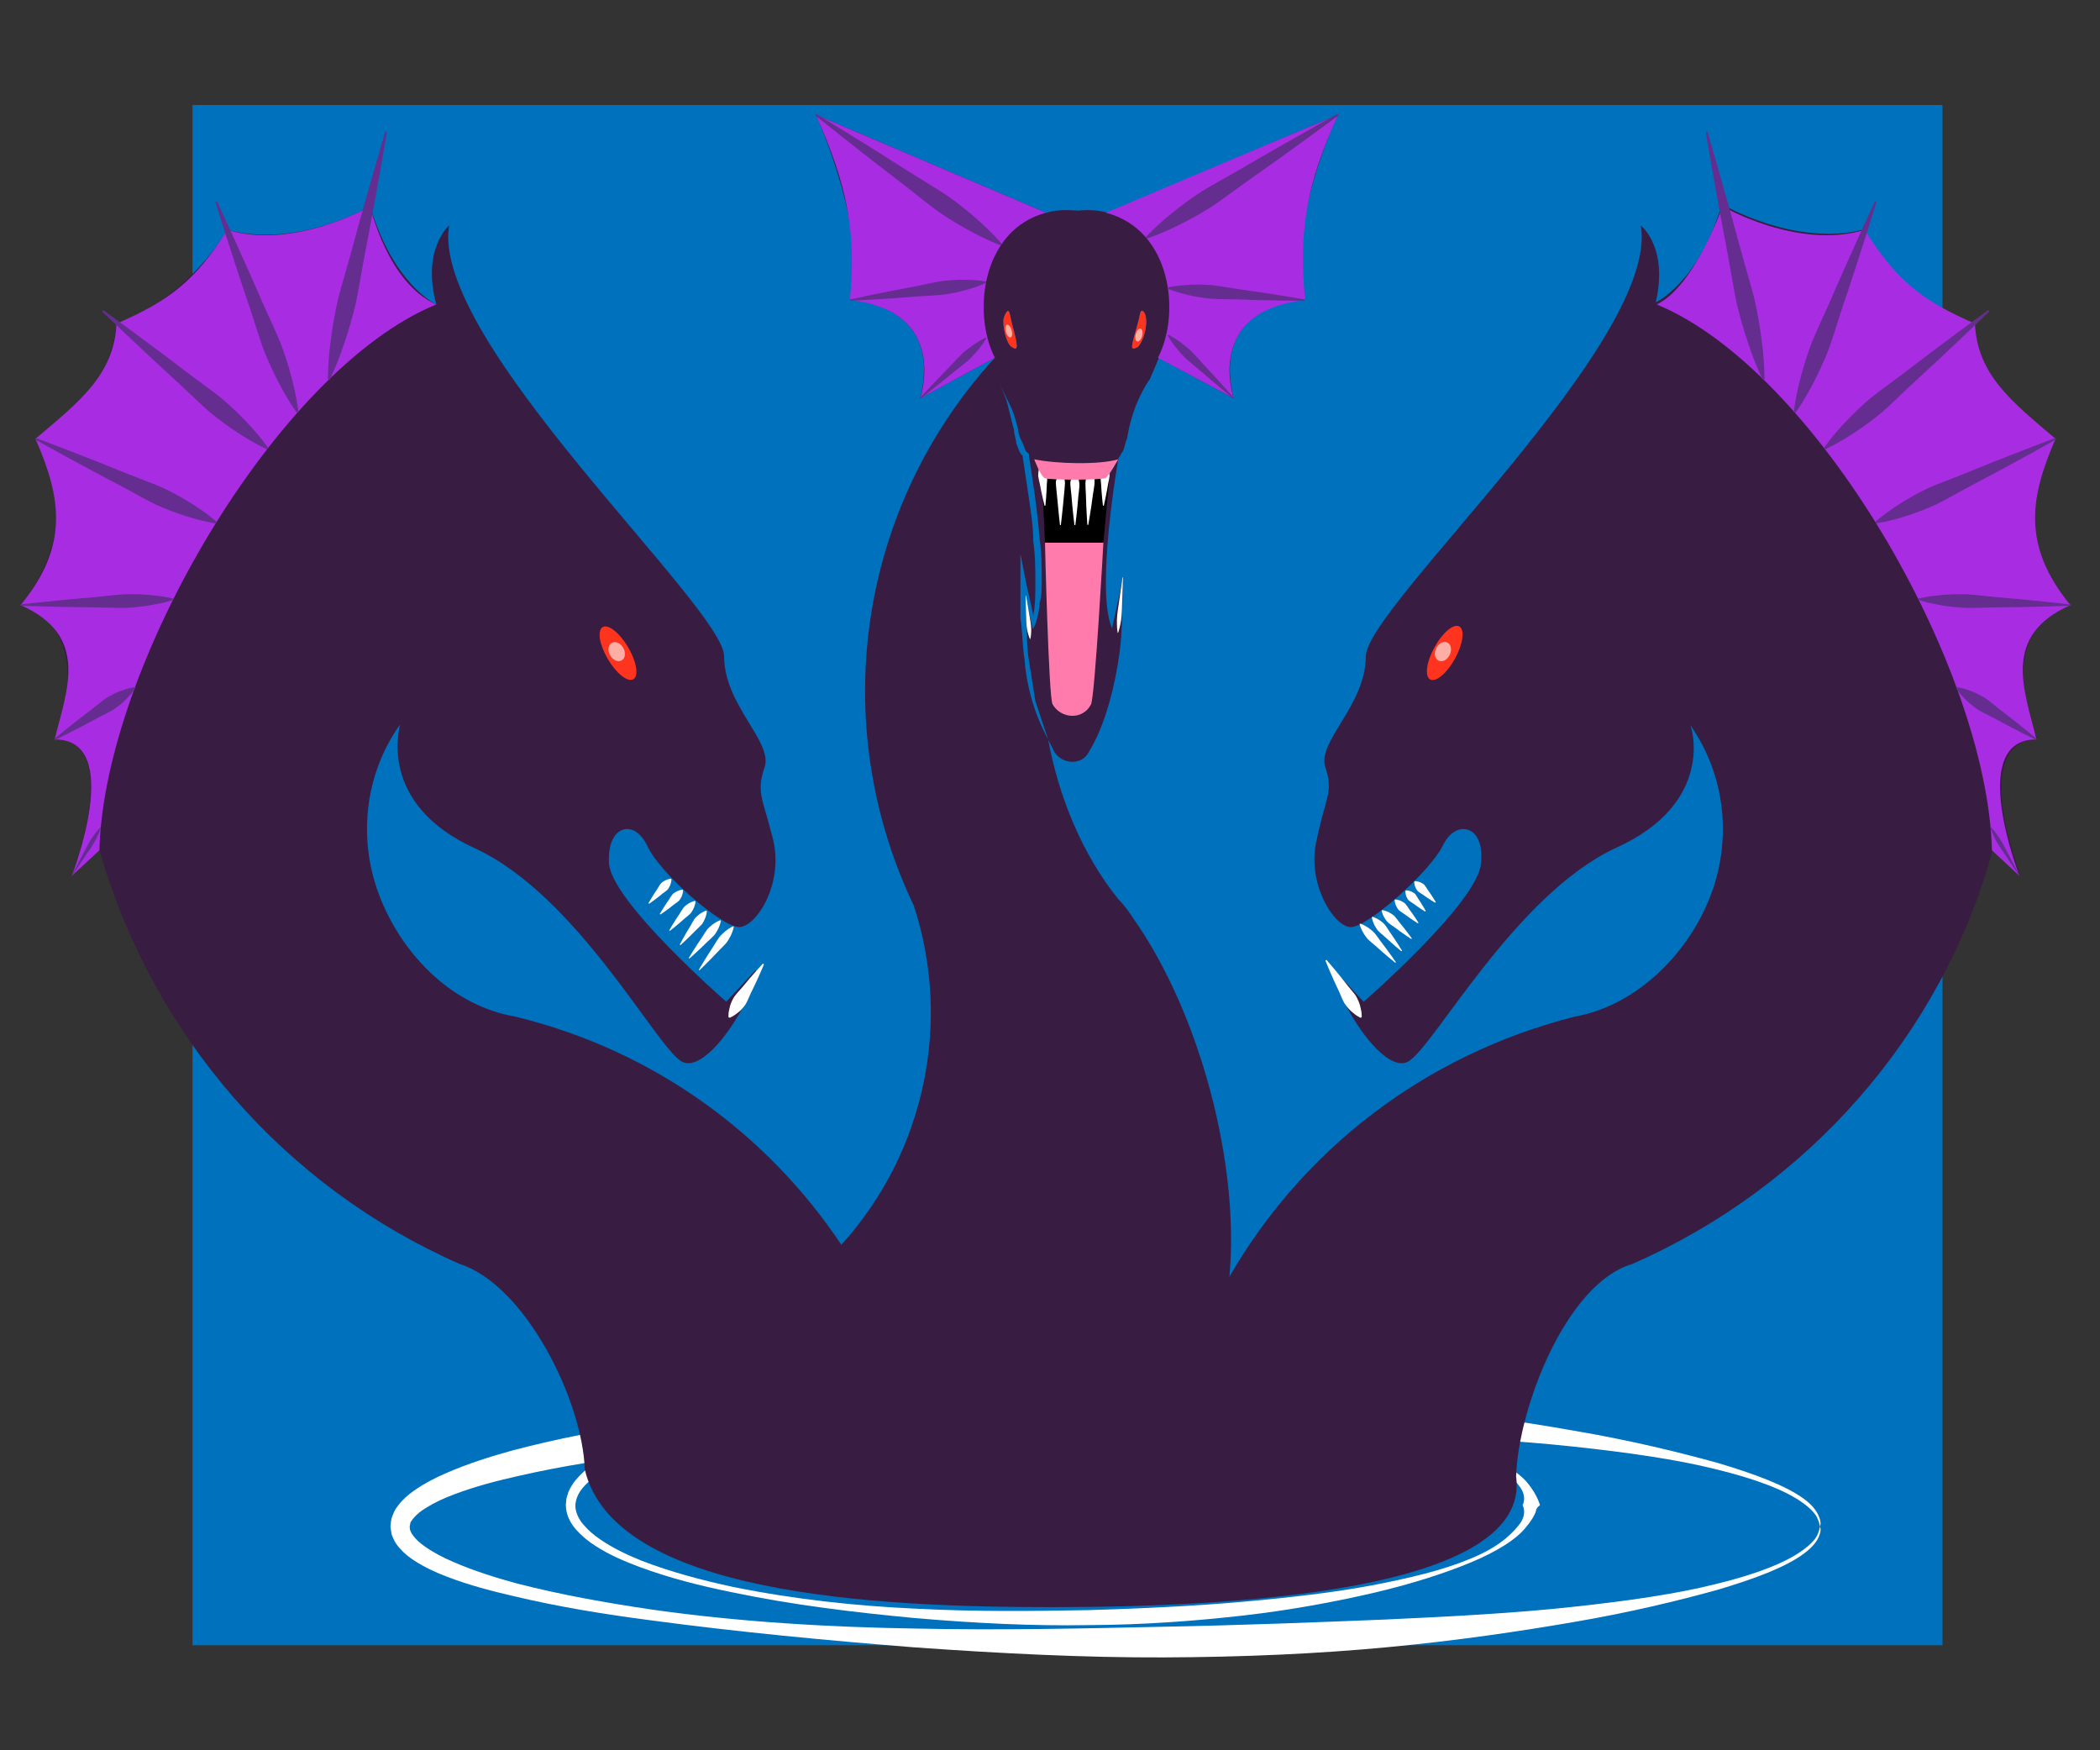 <?xml version="1.0" encoding="utf-8"?>
<!-- Generator: Adobe Illustrator 16.0.3, SVG Export Plug-In . SVG Version: 6.00 Build 0)  -->
<!DOCTYPE svg PUBLIC "-//W3C//DTD SVG 1.1//EN" "http://www.w3.org/Graphics/SVG/1.1/DTD/svg11.dtd">
<svg version="1.1" xmlns="http://www.w3.org/2000/svg" xmlns:xlink="http://www.w3.org/1999/xlink" x="0px" y="0px" width="120px"
	 height="100px" viewBox="0 0 120 100" enable-background="new 0 0 120 100" xml:space="preserve">
<rect x="0" y="0" width="120" height="100" fill="#333333" stroke="none"/>
<g id="elf" display="none">
	<g display="inline">
		<path fill="#F4DAB8" d="M37.688,45.89c-0.9-2.357-3.758-5.831-3.809-5.106c-1.047-0.791-2.33-1.581-3.611-2.372
			c-3.964-2.504-5.363-2.899-11.309-6.325c-4.428-2.504-6.527-3.822-9.208-5.667c-3.964-3.03-6.877-6.061-8.743-8.169
			c2.68,5.928,5.596,10.145,7.927,13.044c5.945,7.378,8.161,6.061,15.153,14.493c4.429,5.272,7.107,8.171,11.653,10.937
			C35.835,56.762,39.246,49.978,37.688,45.89z"/>
		<path fill="#F4DAB8" d="M109.648,27.58c-2.564,1.976-4.777,3.165-9.208,5.669c-5.945,3.427-7.345,3.829-11.308,6.333
			c-1.281,0.79-2.564,1.596-3.612,2.387c0-0.181-1.408,17.269-1.168,16.18c0.233-0.134,0.467-0.267,0.585-0.397
			c4.546-2.768,5.71-5.666,10.141-10.938c7.11-8.432,9.21-7.114,15.153-14.493c2.448-3.031,5.362-7.246,7.927-13.043
			C116.41,21.516,113.612,24.549,109.648,27.58z"/>
		<path fill="#E9AD8D" d="M36,51.142c0-0.394-0.865-0.921-1.333-1.316c-0.7-0.529-1.25-1.187-1.949-1.713
			c-1.282-1.055-2.548-2.241-3.831-3.427c-2.563-2.24-5.119-4.611-7.918-6.72c-2.682-2.109-5.59-3.954-8.271-6.062
			c-2.683-2.109-5.244-4.48-7.692-6.984c2.331,2.636,4.78,5.008,7.461,7.248c2.682,2.24,5.479,4.216,8.162,6.457
			c2.68,2.107,5.129,4.611,7.691,6.984c1.283,1.185,2.448,2.504,3.731,3.688c0.698,0.66,1.159,1.188,1.741,1.846
			C34.376,51.801,36,52.987,36,53.646v-0.397c0-0.262,0-0.659,0-0.92C36,51.933,36,51.537,36,51.142z"/>
		<path fill="#E9AD8D" d="M108.966,29.462c-2.797,2.108-5.595,4.084-8.394,6.194c-2.681,2.108-5.361,4.348-7.925,6.72
			c-1.283,1.186-2.683,2.371-3.963,3.426l-1.983,1.713c-0.468,0.396-0.932,0.923-1.398,1.318c-0.117,0.395-0.117,0.789-0.117,1.186
			c-0.116,0.263-0.116,0.526-0.116,0.79l-0.116,0.527c0.583-0.658,1.865-1.976,2.448-2.503l1.98-1.714
			c1.282-1.186,2.564-2.503,3.848-3.689c2.448-2.371,5.013-4.744,7.693-6.985c2.681-2.24,5.478-4.216,8.161-6.456
			c1.28-1.186,2.563-2.371,3.846-3.558c1.282-1.186,2.564-2.502,3.729-3.952c-1.164,1.317-2.446,2.503-3.729,3.689
			C111.646,27.354,110.364,28.409,108.966,29.462z"/>
	</g>
	<g display="inline">
		<g>
			<path fill="#FFFA97" d="M49.481,53.087l2.099,0.134C50.881,53.087,50.182,52.956,49.481,53.087z"/>
			<path d="M49.428,53.092l0.057-0.055c0.187-0.179,0.367-0.252,0.546-0.303c0.178-0.045,0.355-0.064,0.526,0.003
				c0.171,0.071,0.336,0.242,0.509,0.288c0.172,0.05,0.351,0.001,0.531-0.075l-0.068,0.537c-0.189,0.063-0.373,0.108-0.546,0.104
				c-0.171,0.019-0.336,0.026-0.497-0.004c-0.154-0.03-0.307-0.07-0.469-0.159c-0.156-0.057-0.324-0.148-0.526-0.292L49.428,53.092z
				 M49.472,53.038c0.148-0.179,0.332-0.307,0.526-0.398c0.19-0.074,0.389-0.102,0.588-0.116c0.38,0.05,0.737,0.165,1.044,0.431
				l2.043,1.764l-2.111-1.227c-0.169-0.099-0.34-0.169-0.518-0.142c-0.177,0.022-0.362,0.171-0.541,0.221
				c-0.179,0.045-0.352,0.003-0.523-0.063c-0.171-0.074-0.34-0.169-0.503-0.37l-0.043-0.054L49.472,53.038z"/>
		</g>
		<g>
			<path fill="#FFFA97" d="M86.202,41.372c0-0.923-0.119-1.834-0.119-1.834s-0.115-1.558-0.464-3.007
				c-0.816-4.348-2.565-8.256-4.897-11.683c-2.099-3.03-4.546-4.903-7.46-6.749c-3.497-2.372-7.578-3.1-11.772-3.1
				c-0.351,0-0.816,0-1.168,0c-0.348,0-0.814,0-1.164,0c-6.295,0-12.239,2.441-16.669,7.316c-1.982,2.24-3.73,4.292-5.013,7.19
				c-0.466,1.055-2.648,8.458-2.915,11.988c-0.266,3.531,0.934,16.272,1.166,16.403c1.283,4.744,3.497,9.586,7.461,13.801
				c1.398,1.452,3.381,3.146,5.945,4.729l2.127,1.57l0.67,0.393l1.981,0.921l-1.399-1.847c-0.932-1.053-1.748-2.241-2.446-3.559
				c-3.497-6.456-2.565-13.571-1.632-17.393c0.116,0,0.116,0.131,0.232,0.131l0.815-3.558c0.7-1.844,1.399-3.161,1.981-3.82
				c0.584-0.79,1.283-1.319,1.283-1.319c1.398-1.316,2.68-1.976,3.846-2.502c0.232-0.133,0.467-0.265,0.584-0.265
				c1.166-0.657,2.447-1.712,5.012-3.689c2.914-2.371,4.431-4.216,5.479-5.401s1.283-1.582,1.98-1.582
				c3.031,0,6.528,8.433,7.693,15.943c0.467,4.35,0.467,8.696-0.35,13.046c-0.011,0.025,0,0.001,0,0.001s-0.273,3.345-0.467,4.216
				c-0.193,0.87-2.331,6.981-3.496,9.354c4.313-2.898,6.064-4.141,8.043-8.302C86.457,57.437,86.277,41.315,86.202,41.372z"/>
			<path d="M86,41.602l0.07-0.226c-0.11-2.076-0.369-4.108-0.939-6.102c-0.261-1.001-0.47-2.016-0.88-2.958
				c-0.375-0.956-0.679-1.932-1.185-2.833c-0.477-0.91-0.877-1.858-1.461-2.708c-0.568-0.875-1.026-1.753-1.715-2.542l-0.96-1.218
				c-0.34-0.383-0.711-0.728-1.064-1.093c-0.68-0.752-1.499-1.373-2.287-2.022c-0.786-0.649-1.684-1.171-2.511-1.757l-1.328-0.804
				l-1.35-0.667c-1.851-0.833-3.84-1.349-5.859-1.592l-1.521-0.134l-1.528-0.04L59.93,14.91l-0.754,0.002l-0.775,0.044l-1.55,0.088
				l-1.487,0.247l-0.743,0.123l-0.733,0.203l-1.466,0.406l-1.415,0.56l-0.707,0.28l-0.674,0.353l-1.35,0.703l-1.273,0.833
				l-0.638,0.417l-0.593,0.477l-1.184,0.959c-0.719,0.714-1.481,1.401-2.138,2.167c-1.399,1.549-2.592,3.167-3.647,4.915
				l-0.701,1.351l-0.176,0.338c-0.025,0.046-0.068,0.135-0.079,0.146l-0.063,0.184l-0.253,0.733
				c-0.361,0.977-0.608,1.962-0.902,2.944c-0.301,0.977-0.542,1.979-0.784,2.981c-0.243,1.001-0.517,1.999-0.648,3.011
				c-0.144,1.018-0.4,2-0.385,3.039c-0.024,1.011,0.015,2.054,0.046,3.082c0.082,2.063,0.213,4.128,0.369,6.19l0.273,3.089
				l0.164,1.541l0.096,0.766l0.057,0.377l0.031,0.187c0.017,0.043-0.005,0.02-0.031,0.065l0.085,0.11l0.409,1.402
				c0.125,0.472,0.306,0.925,0.458,1.387c0.155,0.462,0.317,0.921,0.51,1.368c0.188,0.449,0.356,0.907,0.561,1.349l0.627,1.319
				c0.205,0.441,0.464,0.855,0.693,1.285c0.234,0.427,0.479,0.848,0.756,1.248l0.806,1.217l0.884,1.161
				c0.282,0.396,0.616,0.752,0.936,1.118c0.327,0.355,0.631,0.749,0.977,1.074c0.354,0.337,0.699,0.687,1.06,1.014l1.104,0.944
				c0.37,0.313,0.772,0.591,1.156,0.888c0.758,0.61,1.609,1.091,2.41,1.641l0.016,0.01l2.134,1.564l-0.02-0.013l0.672,0.392
				l-0.02-0.011l1.986,0.913l-0.296,0.366l-1.408-1.84l0.012,0.015l-0.871-1.105l-0.435-0.553c-0.132-0.193-0.248-0.397-0.372-0.596
				l-0.733-1.2c-0.244-0.436-0.402-0.844-0.607-1.267l-0.583-1.258c-0.16-0.439-0.288-0.897-0.433-1.347
				c-0.135-0.451-0.296-0.899-0.407-1.356l-0.258-1.382c-0.078-0.461-0.197-0.918-0.214-1.388l-0.115-1.4
				c-0.091-0.934-0.015-1.871-0.029-2.807c0.097-0.93,0.111-1.871,0.28-2.792c0.119-0.929,0.312-1.845,0.51-2.76l0.068-0.315
				l0.311,0.018c0.091,0.006,0.194,0.035,0.275,0.081c0.055,0.037,0.091,0.073,0.132,0.115c-0.007-0.012-0.012-0.014-0.031-0.024
				c-0.037-0.032-0.097-0.05-0.145-0.042l-0.381,0.303l0.792-3.563l0.007-0.03l0.01-0.024l0.408-1.019
				c0.126-0.342,0.301-0.671,0.453-1.006c0.146-0.336,0.336-0.661,0.522-0.987c0.165-0.33,0.431-0.639,0.654-0.955l-0.024,0.03
				l0.65-0.734c0.205-0.254,0.462-0.468,0.716-0.683l-0.037,0.031l0.907-0.775c0.303-0.258,0.648-0.463,0.971-0.696
				c0.325-0.233,0.686-0.402,1.027-0.605c0.348-0.19,0.707-0.346,1.059-0.521l-0.039,0.02l0.306-0.167
				c0.035-0.024,0.135-0.063,0.228-0.092c0.093-0.029,0.188-0.052,0.281-0.069l-0.23,0.061c0.8-0.571,1.617-1.066,2.404-1.693
				l2.369-1.84c0.722-0.606,1.516-1.293,2.238-1.953c0.699-0.688,1.406-1.363,2.063-2.109c0.675-0.729,1.313-1.492,1.984-2.25
				c0.181-0.193,0.345-0.394,0.614-0.594c0.253-0.203,0.666-0.35,0.992-0.34l0.032-0.002l0.095,0.008l0.012,0.002l0.046,0.007
				l0.093,0.016l0.186,0.031c0.123,0.02,0.239,0.028,0.403,0.109c0.3,0.129,0.634,0.272,0.825,0.451
				c0.902,0.681,1.543,1.534,2.084,2.412c0.549,0.879,1.009,1.795,1.421,2.727c0.411,0.933,0.786,1.878,1.109,2.839
				c0.337,0.957,0.628,1.928,0.891,2.906c0.268,0.977,0.498,1.963,0.696,2.957c0.109,0.495,0.186,0.996,0.273,1.496l0.064,0.375
				c0.027,0.203,0.024,0.271,0.038,0.413l0.058,0.749c0.061,1.004,0.198,1.984,0.183,3.01c-0.004,1.016,0.069,2.036,0.001,3.047
				c-0.07,1.011-0.097,2.025-0.205,3.033l-0.434,3.013l-0.03,0.103v-0.001l0.005-0.014l0.021-0.075l-0.924-0.494L76.767,63H77l0,0
				v0.298l1.005-2.66l-0.399,2.902l-0.23,1.778l-0.269,1.806c-0.061,0.308-0.049,0.585-0.183,0.917l-0.297,0.842l-0.582,1.683
				c-0.201,0.56-0.369,1.124-0.599,1.681l-0.686,1.669l-1.371,3.332l-0.586-0.513c1.377-0.921,2.764-1.827,4.024-2.857
				c0.301-0.271,0.614-0.53,0.906-0.81l0.827-0.884l0.738-0.961l0.647-1.032c0.396-0.721,0.782-1.422,1.121-2.187
				c0.351-0.755,0.659-1.502,0.955-2.275c0.59-1.539,1.09-3.114,1.523-4.708c0.863-3.19,1.457-6.454,1.901-9.736
				c0.22-1.642,0.39-3.291,0.516-4.944c0.062-0.827,0.112-1.654,0.149-2.482l-0.041-1.243L86,41.994v-0.311V41.602z M86,41.379
				c0,0.008,0.136,0.016,0.133,0.024l0.066,0.043l0.036,0.079l0.022,0.156l0.016,0.312l0.01,0.624l-0.009,1.247
				c-0.016,0.831-0.045,1.661-0.086,2.491c-0.083,1.66-0.212,3.318-0.39,4.972c-0.346,3.309-0.905,6.6-1.735,9.83
				c-0.415,1.615-0.898,3.215-1.476,4.784c-0.286,0.78-0.602,1.572-0.939,2.327c-0.324,0.758-0.727,1.521-1.12,2.257l-0.661,1.086
				l-0.765,1.024c-0.278,0.322-0.574,0.63-0.86,0.945c-0.304,0.299-0.626,0.574-0.938,0.861c-1.297,1.089-2.683,2.02-4.051,2.962
				l-1.084,0.748l0.498-1.26l1.29-3.269l0.646-1.631c0.217-0.543,0.379-1.121,0.571-1.68l0.556-1.689l0.277-0.845
				c0.101-0.22,0.086-0.557,0.135-0.829l0.203-1.726l0.147-1.766l0.955,0.242l-0.224,0.009L77,63.714v0.003l0.199,0.042
				l-0.813-0.344l0.075-0.075l0.033-0.015l0.022-0.021l-0.023,0.102l0.417-2.935c0.104-0.982,0.128-1.974,0.196-2.96
				c0.064-0.988-0.01-1.973-0.007-2.959c0.016-0.979-0.125-1.99-0.187-2.984l-0.06-0.749c-0.01-0.107-0.021-0.29-0.03-0.334
				l-0.063-0.366c-0.087-0.487-0.162-0.976-0.271-1.458c-0.196-0.97-0.423-1.935-0.687-2.889c-0.259-0.956-0.546-1.904-0.877-2.835
				c-0.316-0.937-0.684-1.854-1.082-2.753c-0.399-0.898-0.844-1.775-1.357-2.593c-0.495-0.827-1.099-1.599-1.793-2.128
				c-0.18-0.167-0.326-0.192-0.472-0.291c-0.091-0.095-0.554-0.114-0.591-0.144c-0.179,0.003-0.257,0.038-0.401,0.136
				c-0.137,0.094-0.303,0.278-0.462,0.45c-0.66,0.737-1.313,1.506-2.003,2.244c-0.673,0.754-1.417,1.459-2.151,2.17
				c-0.761,0.683-1.485,1.305-2.301,1.981l-2.387,1.831c-0.784,0.618-1.683,1.165-2.52,1.748l-0.23,0.061
				c-0.009,0.017-0.016,0.027-0.024,0.032c-0.008,0.005-0.013-0.005-0.069,0.029l-0.259,0.14l-0.016,0.009l-0.023,0.011
				c-0.336,0.165-0.685,0.313-1.012,0.491c-0.318,0.188-0.66,0.343-0.961,0.558c-0.3,0.216-0.623,0.401-0.905,0.641l-0.85,0.717
				l-0.034,0.028l-0.003,0.003l-0.321,0.275c-0.11,0.087-0.196,0.209-0.296,0.311l-0.583,0.636l-0.014,0.016l-0.01,0.015
				c-0.189,0.272-0.41,0.504-0.572,0.82c-0.174,0.297-0.355,0.591-0.499,0.915c-0.149,0.318-0.319,0.625-0.446,0.957l-0.408,0.982
				l0.017-0.055l-0.838,3.552l-0.076,0.323l-0.306-0.02C48.574,57.03,48.471,57,48.39,56.954c-0.055-0.037-0.091-0.074-0.132-0.116
				c0.007,0.012,0.012,0.013,0.031,0.023c0.037,0.032,0.097,0.049,0.144,0.042l0.378-0.297c-0.204,0.889-0.404,1.78-0.532,2.685
				c-0.178,0.897-0.202,1.813-0.31,2.721c0.004,0.91-0.084,1.826-0.006,2.735l0.094,1.364c0.009,0.458,0.121,0.902,0.19,1.353
				l0.233,1.347c0.102,0.441,0.25,0.868,0.373,1.304c0.133,0.432,0.246,0.868,0.395,1.299l0.566,1.266
				c0.193,0.41,0.368,0.869,0.575,1.239l0.702,1.173c0.119,0.194,0.229,0.396,0.355,0.584l0.418,0.54l0.835,1.081l0.013,0.015
				l1.391,1.854l0.587,0.782l-0.883-0.416L51.832,78.6l-0.011-0.005l-0.009-0.006l-0.668-0.397l-0.011-0.007l-0.009-0.006
				l-2.12-1.584l0.015,0.01c-0.807-0.564-1.663-1.059-2.426-1.684c-0.387-0.305-0.789-0.589-1.163-0.911l-1.117-0.974
				c-0.361-0.333-0.7-0.684-1.052-1.024c-0.363-0.351-0.656-0.738-0.987-1.105c-0.32-0.374-0.654-0.736-0.937-1.14l-0.883-1.183
				l-0.804-1.237c-0.276-0.407-0.519-0.835-0.752-1.269c-0.234-0.432-0.499-0.848-0.708-1.293l-0.643-1.327
				c-0.209-0.444-0.382-0.905-0.575-1.357c-0.197-0.45-0.365-0.912-0.524-1.378c-0.157-0.465-0.343-0.922-0.472-1.396l-0.422-1.413
				l0.085,0.11c-0.064-0.078-0.133-0.223-0.146-0.306l-0.034-0.196l-0.062-0.39l-0.102-0.773l-0.175-1.546l-0.3-3.094
				c-0.191-2.063-0.358-4.128-0.476-6.2c-0.05-1.04-0.107-2.066-0.1-3.125c-0.033-1.04,0.209-2.087,0.339-3.118
				c0.12-1.046,0.378-2.051,0.606-3.066c0.228-1.014,0.453-2.029,0.745-3.036c0.283-1.005,0.527-2.034,0.869-3.006l0.241-0.738
				l0.06-0.185l0.097-0.199l0.176-0.354l0.709-1.415c1.069-1.803,2.341-3.532,3.711-5.063c0.686-0.809,1.463-1.517,2.208-2.262
				l1.223-1.002l0.614-0.499l0.66-0.437l1.32-0.873l1.407-0.726l0.704-0.361l0.738-0.288l1.476-0.572l1.528-0.414l0.765-0.205
				l0.789-0.125l1.578-0.247l1.55-0.078l0.775-0.039l0.798,0.002l1.552,0.005l1.575,0.052l1.571,0.149
				c2.087,0.266,4.149,0.813,6.071,1.694l1.422,0.731l1.314,0.826c0.853,0.621,1.745,1.161,2.545,1.842
				c0.8,0.679,1.624,1.324,2.325,2.123c0.359,0.384,0.741,0.754,1.08,1.15l0.943,1.233c0.666,0.787,1.17,1.755,1.713,2.625
				c0.579,0.87,0.975,1.842,1.429,2.779c0.486,0.923,0.783,1.933,1.137,2.914c0.39,0.975,0.464,1.99,0.698,2.998
				C85.823,37.215,86,39.309,86,41.369V41.379z"/>
		</g>
	</g>
	<path display="inline" d="M74.005,73.117c-0.583,0.789-0.722,1.054-1.188,1.579c-0.466,0.527-1.525,1.715-3.974,5.009l-0.24,0.264
		c-1.632,2.237-2.798,3.688-4.78,4.741c-1.282,0.792-2.682,1.187-3.615,1.187c-0.933,0-2.332-0.525-3.615-1.187
		c-1.979-1.054-3.146-2.504-4.777-4.741l-0.816-1.057c-0.349-0.525-0.816-1.187-1.166-1.578l0.854,0.006l1.244,1.047l0.7,0.923
		c1.515,2.107,2.564,3.424,4.429,4.48c1.283,0.789,2.564,1.053,3.147,1.053c0.582,0,1.865-0.395,3.147-1.053
		c1.865-1.057,2.798-2.373,4.429-4.48l0.233-0.264c2.564-3.294,3.497-4.479,4.08-5.14c0.466-0.525,0.583-0.789,1.05-1.448
		c1.748-2.899,2.331-4.568,2.914-6.416c0.233-0.789,0.994-2.883,0.994-2.883l-0.015,4.039
		C77.039,67.198,74.356,72.541,74.005,73.117z"/>
	<path display="inline" fill="#F4DAB8" d="M69.647,34.509c-0.697,0-0.932,0.396-1.98,1.582s-2.565,3.03-5.479,5.401
		c-2.564,1.977-3.846,3.032-5.012,3.689c-0.117,0-0.352,0.132-0.584,0.265c-1.166,0.526-2.447,1.186-3.846,2.502
		c0,0-0.699,0.529-1.283,1.319c-0.582,0.659-1.281,1.977-1.981,3.82c0.7-0.131,1.399,0,2.099,0.134
		c0.816,0.13,1.515,0.394,2.215,0.922c0.35,0.262,0.699,0.526,1.049,0.92c0.351,0.397,0.699,0.792,0.934,1.318
		c-0.467,0.396-0.816,0.658-1.283,0.792c-0.465,0.264-0.932,0.264-1.281,0.397c-0.816,0.261-1.633,0.13-2.332,0
		c-0.815-0.134-1.516-0.397-2.215-0.926c-0.116,0-0.116-0.131-0.232-0.131c-0.934,3.821-1.865,10.937,1.632,17.393
		c0.698,1.317,1.515,2.505,2.446,3.558l1.399,1.846l-1.981-0.923l0.7,0.923c1.515,2.107,2.564,3.424,4.429,4.48
		c1.283,0.789,2.564,1.053,3.147,1.053c0.582,0,1.865-0.395,3.147-1.053c1.865-1.057,2.798-2.373,4.429-4.48l0.233-0.264
		c2.564-3.294,3.497-4.479,4.08-5.14c0.466-0.525,0.583-0.789,1.05-1.448c1.748-2.899,2.448-4.875,3.03-6.723
		c0.234-0.789,0.467-1.448,0.815-2.237c0.816-4.35,0.816-8.696,0.35-13.046C76.176,42.941,72.679,34.509,69.647,34.509z
		 M56.797,69.427C56.914,68.901,57,68.372,57,67.979c0,0.525,0,1.053,0,1.448c0,0.132,0.264,0.352,0.379,0.484
		c0.117,0.132,0.38,0.089,0.38,0.089s0,0,0.116,0s0.467-0.089,0.699-0.089c0.35,0.132,0.583,0.155,0.816,0.283
		c0.232,0.134,0.466-0.031,0.583,0.101L60.09,70c0.116,0,0.116,0,0.116,0c0.115,0,0.115,0,0.115,0s0,0.438,0.118,0.306
		c0.116-0.132,0.349-0.177,0.582-0.311c0.351-0.128,0.583-0.195,0.815-0.195c0.234,0,0.583,0.2,0.7,0.2s0.117,0,0.117,0l0.116-0.089
		c0.116-0.133,0.116-0.242,0.116-0.506c0.116-0.525,0-0.912,0-1.438c0.234,0.525,0.351,0.927,0.467,1.452
		c0,0.265,0.116,0.531,0,0.926c0,0.264-0.116,0.828-0.232,0.961C63.003,71.568,62.771,72,62.654,72c-0.234,0-0.467,0-0.583,0
		s-0.351-0.432-0.467-0.297c-0.115,0.13-0.232,0.047-0.349,0.178c-0.117,0-0.234,0.023-0.352,0.157
		c-0.231,0.13-0.349,0.077-0.583,0.077c-0.231,0-0.465-0.027-0.582-0.158c-0.116-0.134-0.232-0.146-0.349-0.277
		c-0.117-0.264-0.233,0.16-0.351,0.029c-0.116,0-0.349,0.291-0.466,0.291s-0.35,0-0.583,0c-0.116,0-0.351-0.562-0.466-0.692
		c-0.233-0.134-0.365-0.479-0.599-0.743C56.811,70.17,56.797,69.69,56.797,69.427z M63.354,77.464
		c-1.049,0.262-1.981,0.397-3.032,0.397c-1.048,0-1.979-0.136-3.029-0.397c-0.468-0.264-1.05-0.395-1.515-0.659
		c-0.467-0.264-1.05-0.658-1.518-1.053c0.468-0.528,1.051-0.792,1.518-1.056c0.465-0.264,1.047-0.525,1.515-0.656
		c1.05-0.267,1.981-0.396,3.029-0.396c1.051,0,1.983,0.129,3.032,0.656c1.05,0.267,1.981,0.659,3.03,1.582
		C65.335,76.675,64.403,77.2,63.354,77.464z M73.028,55.854c-0.35,0.396-0.699,0.659-1.049,0.923
		c-0.7,0.396-1.517,0.793-2.215,0.923c-0.7,0.131-1.517,0.131-2.331,0c-0.468-0.13-0.815-0.264-1.282-0.397
		c-0.35-0.13-0.816-0.395-1.283-0.789c0.233-0.525,0.583-0.923,0.934-1.317c0.35-0.395,0.697-0.659,1.049-0.923
		c0.698-0.395,1.515-0.789,2.214-0.923c0.7-0.13,1.516-0.13,2.332,0c0.467,0.134,0.815,0.264,1.282,0.396
		c0.35,0.133,0.816,0.396,1.282,0.791C73.729,55.063,73.377,55.46,73.028,55.854z"/>
	<path display="inline" fill="#E9AD8D" d="M60.321,72.095c-0.231,0-0.465-0.017-0.582-0.146c-0.116-0.134-0.232-0.143-0.349-0.274
		c-0.117-0.264-0.233,0.164-0.351,0.034c-0.116,0-0.349,0.292-0.466,0.292s-0.35,0-0.583,0c-0.116,0-0.351-0.562-0.466-0.692
		c-0.233-0.134-0.315-0.479-0.549-0.743c-0.115-0.395-0.18-0.833-0.18-1.098C56.914,68.941,57,68.372,57,67.979
		c0,0.525,0,1.053,0,1.448c0,0.132,0.264,0.352,0.379,0.484c0.117,0.132,0.38,0.089,0.38,0.089s0,0,0.116,0s0.467-0.089,0.699-0.089
		c0.35,0.132,0.583,0.155,0.816,0.283c0.232,0.134,0.466-0.031,0.583,0.101L60.09,70c0.116,0,0.116,0,0.116,0
		c0.115,0,0.115,0,0.115,0s0,0.438,0.118,0.306c0.116-0.132,0.349-0.177,0.582-0.311c0.351-0.128,0.583-0.195,0.815-0.195
		c0.234,0,0.583,0.2,0.7,0.2s0.117,0,0.117,0l0.116-0.089c0.116-0.133,0.116-0.242,0.116-0.506c0.116-0.525,0-0.912,0-1.438
		c0.234,0.525,0.351,0.927,0.467,1.452c0,0.265,0.116,0.531,0,0.926c0,0.264-0.116,0.828-0.232,0.961
		C63.003,71.568,62.771,72,62.654,72c-0.234,0-0.467,0-0.583,0s-0.351-0.432-0.467-0.297"/>
	<path display="inline" fill="#E9AD8D" d="M61.604,71.539c-0.115,0.131-0.232,0.13-0.349,0.261c-0.117,0-0.234,0.064-0.352,0.197
		c-0.231,0.131-0.349,0.098-0.583,0.098"/>
	<path display="inline" fill="#F7C6C6" d="M63.354,77.464c-1.049,0.262-1.981,0.397-3.032,0.397c-1.048,0-1.979-0.136-3.029-0.397
		c-0.468-0.264-1.05-0.395-1.515-0.659c-0.467-0.264-1.05-0.658-1.518-1.053c0.468-0.528,1.051-0.792,1.518-1.056
		c0.465-0.264,1.047-0.525,1.515-0.656c1.05-0.267,1.981-0.396,3.029-0.396c1.051,0,1.983,0.129,3.032,0.656
		c1.05,0.267,1.981,0.659,3.03,1.582C65.335,76.675,64.403,77.2,63.354,77.464z"/>
	<path display="inline" fill="#FFFFFF" d="M73.028,55.854c-0.35,0.396-0.699,0.659-1.049,0.923c-0.7,0.396-1.517,0.793-2.215,0.923
		c-0.7,0.131-1.517,0.131-2.331,0c-0.468-0.13-0.815-0.264-1.282-0.397c-0.35-0.13-0.816-0.395-1.283-0.789
		c0.233-0.525,0.583-0.923,0.934-1.317c0.35-0.395,0.697-0.659,1.049-0.923c0.698-0.395,1.515-0.789,2.214-0.923
		c0.7-0.13,1.516-0.13,2.332,0c0.467,0.134,0.815,0.264,1.282,0.396c0.35,0.133,0.816,0.396,1.282,0.791
		C73.729,55.063,73.377,55.46,73.028,55.854z"/>
	<ellipse display="inline" fill="#3FA9F5" cx="69.236" cy="55.598" rx="1.534" ry="1.598"/>
	<ellipse display="inline" cx="69.282" cy="55.46" rx="0.557" ry="0.581"/>
	<path display="inline" fill="#FFFFFF" d="M49.481,53.087c0,0,1.399,0,2.099,0.134c0.816,0.13,1.515,0.394,2.215,0.922
		c0.35,0.262,0.699,0.526,1.049,0.92c0.351,0.397,0.699,0.792,0.934,1.318c-0.467,0.396-0.816,0.658-1.283,0.792
		c-0.465,0.264-0.932,0.264-1.281,0.397c-0.816,0.261-1.633,0.13-2.332,0c-0.815-0.134-1.516-0.397-2.215-0.926
		c-0.116,0-0.232-0.131-0.232-0.131L49.481,53.087z"/>
	<ellipse display="inline" fill="#3FA9F5" cx="51.866" cy="55.598" rx="1.534" ry="1.598"/>
	<ellipse display="inline" cx="51.911" cy="55.46" rx="0.558" ry="0.581"/>
</g>
<g id="bg">
	<rect x="11" y="6" fill="#0071BC" width="100" height="88"/>
</g>
<g id="ripples">
	<g>
		<path fill="#FFFFFF" d="M88,86.003c0,0-0.213,0.114-0.234,0.335c-0.064,0.221-0.264,0.56-0.55,0.895
			c-0.537,0.699-1.679,1.413-3.161,2.031c-1.484,0.618-3.37,1.227-5.551,1.739c-2.18,0.506-4.68,0.978-7.418,1.293
			c-2.737,0.313-5.725,0.538-8.881,0.552c-3.158,0.059-6.483-0.107-9.911-0.4c-3.423-0.322-6.956-0.74-10.492-1.482
			c-1.769-0.36-3.542-0.804-5.266-1.444c-0.86-0.322-1.717-0.685-2.508-1.198c-0.398-0.25-0.772-0.556-1.101-0.922
			c-0.323-0.376-0.589-0.825-0.593-1.432l0.033-0.344c0.037-0.136,0.076-0.276,0.123-0.408c0.11-0.237,0.242-0.457,0.401-0.651
			c0.32-0.382,0.69-0.704,1.084-0.971c0.784-0.546,1.635-0.941,2.493-1.295c1.727-0.677,3.502-1.154,5.274-1.549
			c3.55-0.768,7.097-1.185,10.532-1.451c3.437-0.265,6.773-0.293,9.925-0.235c3.161,0.046,6.14,0.283,8.877,0.609
			c2.737,0.327,5.225,0.801,7.405,1.31c2.18,0.514,4.041,1.122,5.526,1.743c1.48,0.62,2.773,1.336,3.311,2.036
			C87.884,85.465,88,86.019,88,85.998V86.003z M87,85.998c0,0.018,0.322-0.495-0.23-1.157c-0.527-0.66-1.486-1.346-2.963-1.929
			c-1.473-0.611-3.304-1.069-5.481-1.486c-2.184-0.405-4.644-0.694-7.365-0.923c-2.721-0.229-5.665-0.357-8.791-0.418
			c-3.133-0.058-6.425,0.041-9.832,0.248c-3.404,0.214-6.914,0.59-10.419,1.28c-1.75,0.345-3.501,0.772-5.183,1.386
			c-0.837,0.31-1.665,0.66-2.4,1.135c-0.712,0.475-1.433,1.062-1.457,1.893c-0.005,0.319,0.166,0.742,0.436,1.053
			c0.271,0.322,0.601,0.615,0.969,0.861c0.728,0.507,1.552,0.892,2.386,1.231c1.686,0.649,3.44,1.111,5.194,1.49
			c3.52,0.716,7.048,1.091,10.465,1.248c3.415,0.179,6.729,0.139,9.855,0.083c3.131-0.093,6.089-0.234,8.811-0.476
			c2.721-0.239,5.212-0.53,7.396-0.938c2.178-0.418,4.071-0.876,5.543-1.489c1.478-0.586,2.312-1.272,2.838-1.934
			C87.322,86.498,87,85.984,87,85.993V85.998z"/>
	</g>
	<g>
		<path fill="#FFFFFF" d="M104,87.231c0,0.002,0.094,0.159-0.034,0.481c-0.12,0.348-0.419,0.716-0.931,1.085
			c-1.023,0.743-2.724,1.396-4.937,2.049c-2.227,0.612-4.947,1.278-8.121,1.818c-3.171,0.55-6.764,1.075-10.707,1.448
			c-3.944,0.374-8.23,0.565-12.766,0.582c-4.54,0.017-9.312-0.224-14.245-0.574c-4.929-0.391-10.011-0.865-15.155-1.556
			c-2.573-0.339-5.161-0.753-7.73-1.366c-1.287-0.295-2.572-0.632-3.834-1.116c-0.632-0.237-1.255-0.527-1.858-0.914
			c-0.299-0.195-0.596-0.422-0.858-0.73c-0.134-0.152-0.257-0.319-0.346-0.536c-0.049-0.102-0.099-0.201-0.113-0.326l-0.031-0.18
			l-0.013-0.09c-0.001-0.066-0.014,0.021-0.005-0.172c0.036-0.181,0.002-0.278,0.124-0.565c0.048-0.119,0.104-0.256,0.164-0.354
			l0.185-0.251c0.254-0.324,0.546-0.566,0.841-0.778c0.594-0.419,1.213-0.742,1.839-1.011c1.253-0.548,2.533-0.951,3.816-1.306
			c2.574-0.683,5.165-1.164,7.742-1.568c5.159-0.779,10.266-1.199,15.211-1.486c4.944-0.271,9.737-0.346,14.269-0.244
			c4.542,0.083,8.827,0.305,12.771,0.7c3.944,0.392,7.541,0.922,10.712,1.478c3.174,0.542,5.905,1.209,8.132,1.824
			c2.213,0.655,3.932,1.313,4.955,2.06c0.509,0.366,0.772,0.748,0.886,1.078c0.129,0.315,0.037,0.513,0.037,0.506V87.231z
			 M104,87.217c0,0.004-0.014-0.156-0.129-0.426c-0.096-0.279-0.425-0.629-0.917-0.972c-0.987-0.699-2.702-1.344-4.924-1.881
			c-2.223-0.555-4.989-0.954-8.163-1.293c-3.176-0.343-6.779-0.534-10.703-0.693c-3.926-0.136-8.181-0.276-12.677-0.296
			c-4.505-0.009-9.248,0.041-14.153,0.229c-4.902,0.183-9.967,0.524-15.065,1.162c-2.548,0.312-5.11,0.699-7.622,1.275
			c-1.255,0.281-2.505,0.606-3.684,1.053c-0.593,0.217-1.158,0.483-1.654,0.796c-0.248,0.155-0.473,0.333-0.633,0.517l-0.118,0.138
			c-0.027,0.041-0.028,0.062-0.053,0.089c-0.058-0.002-0.075,0.245-0.107,0.385c0.015-0.153,0.008-0.024,0.013-0.051l0.006,0.032
			l0.007,0.064c-0.008,0.043,0.019,0.09,0.042,0.137c0.027,0.095,0.092,0.194,0.174,0.294c0.151,0.2,0.373,0.394,0.615,0.565
			c0.488,0.345,1.049,0.644,1.636,0.892c1.17,0.511,2.414,0.902,3.666,1.242c2.517,0.646,5.082,1.1,7.634,1.478
			c5.113,0.726,10.203,1.014,15.12,1.093c4.916,0.107,9.678-0.008,14.175-0.104c4.503-0.085,8.755-0.255,12.681-0.412
			c3.924-0.178,7.525-0.375,10.701-0.723c3.174-0.342,5.938-0.74,8.161-1.299c2.222-0.538,3.931-1.188,4.918-1.891
			c0.489-0.34,0.833-0.704,0.922-0.965c0.117-0.262,0.132-0.462,0.132-0.45V87.217z"/>
	</g>
</g>
<g id="hydra">
	<path fill="#391C42" d="M118.252,34.572c-4.144-5.239-0.853-9.503-0.853-9.503c-4.387-2.07-4.63-6.578-4.63-6.578
		c-4.264-1.461-6.335-5.36-6.335-5.36c-3.9,0.974-8.041-1.462-8.041-1.462c-1.34,4.508-3.777,5.604-3.777,5.604
		c0.729-3.167-0.853-4.386-0.853-4.386c1.097,6.579-15.717,21.808-15.717,24.61c0,2.803-2.803,4.873-2.313,6.335
		c0.485,1.462,0,1.705-0.49,4.142c-0.609,2.437,0.976,4.995,1.95,4.995s4.509-3.167,5.24-4.629c0.729-1.584,2.436-1.218,2.193,0.974
		c-0.123,2.195-6.702,7.92-6.702,7.92l-1.706-1.829c0,1.463,2.804,6.093,4.263,5.237c1.465-0.85,6.092-9.499,11.819-12.181
		c5.726-2.559,4.385-6.944,4.265-7.066c2.069,2.923,2.436,6.701,1.096,9.99c-1.339,3.291-4.264,6.09-7.676,6.699
		c-8.65,2.195-15.594,7.678-19.735,14.865c0.607-6.456-1.705-15.108-5.483-20.467c-0.242-0.367-0.486-0.731-0.854-1.098
		c-2.07-2.559-3.41-5.848-4.019-9.137l0,0c-0.731-1.341-1.219-2.924-1.342-4.508c-0.12-0.73-0.12-1.583-0.241-2.436
		c0-0.854,0-1.583,0-2.438v-1.218l0.241,1.218c0.123,0.731,0.367,1.583,0.489,2.315c0.122-0.609,0.122-1.218,0.122-1.827
		c0-0.854,0-1.584-0.122-2.437c0-0.854-0.122-1.583-0.245-2.437c-0.121-0.852-0.244-1.583-0.364-2.437
		c-0.244-0.244-0.244-0.487-0.366-0.729c0-0.245-0.122-0.489-0.122-0.732c-0.122-0.488-0.243-0.975-0.364-1.461
		c-0.122-0.488-0.367-0.976-0.608-1.463c-0.245-0.488-0.49-0.975-0.612-1.462c0.122,0.488,0.367,0.975,0.612,1.462
		c0.242,0.487,0.486,0.975,0.73,1.463c0.243,0.486,0.365,0.973,0.487,1.461c0,0.243,0.123,0.487,0.244,0.732
		c0.12,0.242,0.12,0.486,0.364,0.608l0,0l0,0v0.122c0.245,1.585,0.488,3.168,0.61,4.751c0.122,0.854,0.122,1.706,0.122,2.437
		c0,0.366,0,0.853-0.122,1.218c0,0.365-0.122,0.854-0.244,1.219l-0.122,0.244l-0.122,0.244l0.122-0.121
		c-0.122-0.488-0.245-1.097-0.366-1.585c0,0.365,0,0.609,0,0.975c0,0.731,0,1.584,0.121,2.315c0.123,0.731,0.245,1.584,0.367,2.314
		c0.244,0.731,0.488,1.462,0.731,2.194c0.122,0.244,0.245,0.487,0.366,0.731c0.488,0.73,1.583,0.73,1.948,0
		c1.219-1.949,1.705-4.995,1.828-6.214c0.121-1.217,0.121-3.775,0.121-3.775c-0.244,1.339-0.607,2.801-0.607,2.923
		c-0.977-2.192,0.363-9.746,0.363-9.746l0,0l0,0c0.123-0.123,0.123-0.244,0.244-0.366l0,0c0.123-0.244,0.123-0.486,0.244-0.731l0,0
		c0.123-0.73,0.365-1.948,1.219-3.29c0.121-0.121,0.121-0.243,0.244-0.487l0,0c0.12-0.244,0.243-0.609,0.365-0.853l1.097,0.609
		l3.168,1.706c-1.341-5.482,4.02-5.604,4.02-5.604c-1.097-3.898,1.829-10.477,1.949-10.599l-13.156,5.604l0,0l0,0
		c-0.853-0.243-1.585-0.122-1.708-0.122c-0.242,0-0.972-0.122-1.827,0.122L46.614,6.55c0.123,0.244,3.046,6.823,1.951,10.599
		c0,0,5.36,0.122,4.019,5.604l4.265-2.315c-7.797,8.528-9.625,20.833-4.63,31.311c2.194,6.699,0.609,14.132-4.142,19.37
		c-4.143-6.212-10.601-11.088-18.64-13.037c-3.533-0.609-6.335-3.408-7.675-6.699c-1.34-3.289-0.976-7.066,1.096-9.99
		c0,0.122-1.339,4.507,4.266,7.066c5.847,2.682,10.353,11.331,11.817,12.181c1.46,0.855,4.263-3.774,4.263-5.237l-1.705,1.829
		c0,0-6.58-5.725-6.701-7.92c-0.122-2.192,1.464-2.558,2.193-0.974c0.731,1.583,4.264,4.629,5.24,4.629
		c0.973,0,2.558-2.437,1.947-4.995c-0.609-2.437-0.974-2.68-0.486-4.142c0.486-1.462-2.314-3.533-2.314-6.335
		c0-2.802-16.813-18.031-15.715-24.61c0,0-1.586,1.341-0.732,4.508c0,0-2.436-1.096-3.777-5.604c0,0-4.142,2.437-8.162,1.341
		c0,0-2.072,3.776-6.335,5.36c0,0-0.244,4.508-4.629,6.578c0,0,3.288,4.265-0.853,9.503c0,0,4.384,0.975,1.948,7.675
		c0,0,3.899-0.61,0.977,7.796l1.581-1.461c3.045,10.599,10.602,19.25,20.589,23.635c3.778,1.217,7.022,7.835,7.145,11.737
		c1.676,7.102,16.427,7.869,26.663,7.869c10.232,0,27.471-0.863,26.556-7.477c0.123-3.9,2.866-11.033,6.643-12.13
		c9.992-4.385,17.666-13.036,20.589-23.635l1.586,1.461c-2.923-8.284,0.972-7.796,0.972-7.796
		C113.864,35.546,118.252,34.572,118.252,34.572z M65.012,18.49c0.121-0.366,0.121-0.73,0.242-0.73c0.122,0,0.244,0.243,0.244,0.609
		c0,0.608-0.244,1.217-0.486,1.461C64.525,20.075,64.645,19.83,65.012,18.49z M62.941,26.409c0.121,0,0.121,0,0.244,0
		c0,0,0,0,0.122,0c0,0,0,0,0.12,0c0,0,0.123,0,0.244,0h0.123l0,0l-0.487,0.854L62.941,26.409L62.941,26.409z M62.087,26.53
		c0.245,0,0.487,0,0.731,0l0,0l-0.609,1.462L62.087,26.53L62.087,26.53z M60.991,26.53c0.245,0,0.609,0,0.853,0l0,0l-0.486,1.583
		L60.991,26.53L60.991,26.53z M60.14,26.53c0.243,0,0.488,0,0.729,0l0,0l-0.241,1.462L60.14,26.53L60.14,26.53z M59.529,26.409
		L59.529,26.409h0.123l0,0c0.121,0,0,0.854,0,0.854L59.529,26.409z M57.581,17.76c0.122,0,0.122,0.243,0.243,0.73
		c0.366,1.339,0.366,1.584,0,1.339c-0.243-0.122-0.487-0.853-0.487-1.461C57.337,18.124,57.459,17.88,57.581,17.76z"/>
</g>
<g id="mouth">
	<path fill="#FF7BAC" d="M62.341,40.249c-0.491,0.935-1.746,0.799-2.196-0.018C59.922,39.827,59.713,31,59.713,31h3.338
		C63.051,31,62.569,39.813,62.341,40.249z"/>
	<polygon points="63.051,31 59.713,31 59.529,27 63.42,27 	"/>
</g>
<g id="fins_and_teeth">
	<path fill="#A82DE2" d="M1.174,34.572c2.823-3.432,2.295-6.191,0.853-9.503c2.498-2.11,4.49-3.646,4.629-6.578
		c2.998-1.299,4.507-2.442,6.335-5.36c3.819,1.166,8.162-1.341,8.162-1.341s0.984,4.378,3.777,5.604
		C15.802,21.134,5.94,38.123,5.68,48.582l-1.581,1.461c0,0,3.066-7.817-0.977-7.796C3.814,39.435,5.148,36.324,1.174,34.572z"/>
	<g>
		<path fill="#662D91" d="M22.114,7.541c0,0-0.605,3.591-1.299,7.162c-0.17,0.894-0.306,1.795-0.484,2.628
			c-0.194,0.83-0.424,1.593-0.643,2.241c-0.432,1.299-0.854,2.135-0.854,2.135l-0.098-0.022c0,0-0.011-0.936,0.171-2.292
			c0.088-0.679,0.217-1.466,0.408-2.296c0.206-0.827,0.479-1.697,0.72-2.574c0.946-3.513,1.981-7.004,1.981-7.004L22.114,7.541z"/>
	</g>
	<g>
		<path fill="#662D91" d="M12.402,11.508c0,0,1.369,2.93,2.652,5.894c0.325,0.739,0.681,1.466,0.967,2.167
			c0.271,0.706,0.478,1.383,0.632,1.972c0.317,1.175,0.401,2.007,0.401,2.007l-0.094,0.036c0,0-0.498-0.672-1.053-1.755
			c-0.281-0.54-0.583-1.18-0.858-1.885c-0.259-0.71-0.484-1.488-0.741-2.254c-1.042-3.056-2-6.146-2-6.146L12.402,11.508z"/>
	</g>
	<g>
		<path fill="#662D91" d="M5.901,17.721c0,0,2.497,1.799,4.936,3.668c0.612,0.464,1.246,0.902,1.808,1.353
			c0.551,0.462,1.033,0.933,1.432,1.354c0.801,0.836,1.248,1.499,1.248,1.499l-0.064,0.077c0,0-0.731-0.322-1.697-0.962
			c-0.485-0.317-1.033-0.708-1.586-1.168c-0.543-0.472-1.087-1.018-1.653-1.538c-2.272-2.068-4.487-4.205-4.487-4.205L5.901,17.721z
			"/>
	</g>
	<g>
		<path fill="#662D91" d="M2.048,25.023c0,0,2.675,0.997,5.312,2.077c0.661,0.266,1.335,0.502,1.947,0.77
			c0.604,0.282,1.147,0.591,1.604,0.876c0.915,0.565,1.466,1.066,1.466,1.066l-0.042,0.091c0,0-0.739-0.098-1.761-0.431
			c-0.512-0.164-1.099-0.378-1.705-0.658c-0.599-0.293-1.215-0.656-1.846-0.989c-2.527-1.314-5.017-2.712-5.017-2.712L2.048,25.023z
			"/>
	</g>
	<g>
		<path fill="#662D91" d="M1.172,34.534c0,0,2.176-0.249,4.355-0.429c0.544-0.055,1.088-0.12,1.599-0.152
			c0.512-0.011,0.99-0.002,1.402,0.037c0.412,0.044,0.754,0.079,0.995,0.13c0.241,0.042,0.379,0.08,0.379,0.08l0.003,0.075
			c0,0-0.135,0.048-0.372,0.108c-0.236,0.07-0.576,0.13-0.982,0.206c-0.407,0.071-0.884,0.116-1.395,0.144
			c-0.512,0.007-1.059-0.017-1.606-0.029c-2.186-0.014-4.375-0.095-4.375-0.095L1.172,34.534z"/>
	</g>
	<g>
		<path fill="#662D91" d="M3.102,42.215c0,0,1.057-0.877,2.15-1.698c0.269-0.213,0.531-0.435,0.793-0.619
			c0.273-0.166,0.539-0.305,0.783-0.397c0.248-0.088,0.452-0.164,0.61-0.193c0.153-0.038,0.248-0.047,0.248-0.048l0.041,0.063
			c0,0-0.048,0.083-0.146,0.206c-0.093,0.132-0.246,0.287-0.428,0.476c-0.185,0.185-0.421,0.369-0.686,0.549
			c-0.275,0.163-0.586,0.31-0.891,0.466c-1.199,0.657-2.435,1.256-2.435,1.257L3.102,42.215z"/>
	</g>
	<g>
		<path fill="#662D91" d="M4.088,50.037c0,0,0.378-0.718,0.755-1.436c0.183-0.362,0.383-0.715,0.572-0.956
			c0.184-0.244,0.334-0.39,0.334-0.39l0.021,0.013c0,0-0.057,0.202-0.185,0.479c-0.123,0.281-0.338,0.624-0.57,0.957
			c-0.453,0.673-0.906,1.346-0.906,1.346L4.088,50.037z"/>
	</g>
	<g>
		<path fill="#A82DE2" d="M118.309,34.572c-2.809-3.432-2.284-6.191-0.85-9.503c-2.487-2.11-4.469-3.646-4.606-6.578
			c-2.982-1.299-4.483-2.442-6.302-5.36c-3.806,1.166-8.123-1.341-8.123-1.341s-1.606,4.594-3.76,5.604
			c9.084,3.741,18.896,20.729,19.157,31.188l1.573,1.462c0,0-3.051-7.817,0.972-7.796C115.682,39.435,114.352,36.324,118.309,34.572
			z"/>
		<g>
			<path fill="#662D91" d="M97.567,7.518c0,0,1.03,3.492,1.973,7.005c0.239,0.877,0.512,1.747,0.717,2.574
				c0.188,0.831,0.317,1.617,0.404,2.296c0.182,1.357,0.169,2.292,0.169,2.292l-0.098,0.022c0,0-0.42-0.835-0.851-2.135
				c-0.219-0.649-0.447-1.412-0.641-2.242c-0.177-0.833-0.313-1.735-0.481-2.628c-0.689-3.57-1.29-7.162-1.29-7.162L97.567,7.518z"
				/>
		</g>
		<g>
			<path fill="#662D91" d="M107.229,11.544c0,0-0.952,3.089-1.99,6.145c-0.255,0.766-0.479,1.543-0.737,2.254
				c-0.273,0.705-0.575,1.345-0.854,1.885c-0.554,1.083-1.051,1.755-1.051,1.755l-0.094-0.036c0,0,0.082-0.832,0.397-2.007
				c0.154-0.588,0.359-1.265,0.629-1.971c0.285-0.701,0.64-1.428,0.964-2.167c1.278-2.963,2.643-5.894,2.643-5.894L107.229,11.544z"
				/>
		</g>
		<g>
			<path fill="#662D91" d="M113.669,17.798c0,0-2.203,2.137-4.464,4.205c-0.563,0.52-1.104,1.066-1.645,1.538
				c-0.551,0.46-1.097,0.851-1.579,1.168c-0.962,0.64-1.69,0.962-1.69,0.962l-0.064-0.076c0,0,0.443-0.663,1.24-1.499
				c0.396-0.421,0.876-0.891,1.425-1.354c0.559-0.45,1.189-0.889,1.799-1.353c2.428-1.869,4.914-3.668,4.914-3.668L113.669,17.798z"
				/>
		</g>
		<g>
			<path fill="#662D91" d="M117.48,25.114c0,0-2.477,1.397-4.99,2.712c-0.627,0.332-1.24,0.695-1.836,0.989
				c-0.604,0.279-1.187,0.494-1.697,0.657c-1.018,0.333-1.753,0.431-1.753,0.431l-0.043-0.091c0,0,0.549-0.5,1.458-1.065
				c0.453-0.286,0.994-0.594,1.595-0.876c0.608-0.268,1.28-0.503,1.938-0.77c2.624-1.08,5.286-2.077,5.286-2.077L117.48,25.114z"/>
		</g>
		<g>
			<path fill="#662D91" d="M118.308,34.609c0,0-2.179,0.082-4.354,0.095c-0.545,0.013-1.089,0.036-1.599,0.029
				c-0.509-0.028-0.982-0.073-1.388-0.144c-0.405-0.076-0.742-0.136-0.978-0.206c-0.235-0.06-0.369-0.108-0.369-0.108l0.002-0.075
				c0,0,0.138-0.038,0.377-0.08c0.24-0.051,0.581-0.085,0.991-0.13c0.409-0.04,0.885-0.048,1.395-0.037
				c0.509,0.032,1.05,0.097,1.591,0.152c2.168,0.181,4.333,0.429,4.333,0.429L118.308,34.609z"/>
		</g>
		<g>
			<path fill="#662D91" d="M116.35,42.278c0,0-1.23-0.6-2.424-1.256c-0.304-0.156-0.612-0.304-0.887-0.466
				c-0.263-0.181-0.498-0.365-0.682-0.549c-0.181-0.189-0.334-0.344-0.426-0.476c-0.097-0.124-0.145-0.207-0.145-0.207l0.041-0.063
				c0,0,0.095,0.01,0.247,0.047c0.158,0.03,0.361,0.106,0.608,0.194c0.244,0.092,0.508,0.231,0.78,0.397
				c0.26,0.184,0.521,0.405,0.788,0.618c1.088,0.82,2.139,1.698,2.139,1.698L116.35,42.278z"/>
		</g>
		<g>
			<path fill="#662D91" d="M115.388,50.049c0,0-0.451-0.673-0.902-1.346c-0.23-0.333-0.445-0.676-0.567-0.957
				c-0.127-0.277-0.184-0.479-0.184-0.479l0.021-0.013c0,0,0.15,0.146,0.333,0.39c0.188,0.241,0.387,0.593,0.569,0.956
				c0.375,0.718,0.751,1.436,0.751,1.436L115.388,50.049z"/>
		</g>
	</g>
	<g>
		<path fill="#FFFFFF" d="M43.656,55.096c0,0-0.353,0.854-0.763,1.67c-0.095,0.209-0.18,0.424-0.285,0.609
			c-0.123,0.175-0.252,0.327-0.391,0.44c-0.143,0.111-0.259,0.205-0.364,0.256c-0.097,0.056-0.164,0.08-0.164,0.08l-0.063-0.041
			c0,0-0.005-0.071,0.005-0.183c0.003-0.116,0.04-0.261,0.082-0.437c0.046-0.173,0.131-0.354,0.239-0.538
			c0.125-0.173,0.286-0.34,0.437-0.513c0.574-0.711,1.204-1.386,1.204-1.386L43.656,55.096z"/>
	</g>
	<g>
		<path fill="#FFFFFF" d="M75.798,54.84c0,0,0.645,0.731,1.23,1.498c0.154,0.187,0.318,0.368,0.447,0.553
			c0.11,0.196,0.198,0.39,0.245,0.571c0.043,0.186,0.082,0.338,0.085,0.459c0.012,0.116,0.007,0.19,0.007,0.19l-0.064,0.039
			c0,0-0.068-0.028-0.167-0.091c-0.106-0.058-0.226-0.161-0.371-0.282c-0.142-0.125-0.274-0.29-0.399-0.477
			c-0.107-0.198-0.196-0.426-0.293-0.648c-0.421-0.869-0.784-1.773-0.784-1.773L75.798,54.84z"/>
	</g>
	<g>
		<path fill="#FFFFFF" d="M64.171,32.989c0,0-0.026,0.796-0.053,1.591c-0.007,0.398-0.032,0.795-0.097,1.088
			c-0.059,0.294-0.13,0.487-0.13,0.487l-0.025-0.002c0,0-0.036-0.203-0.043-0.502c-0.012-0.3,0.032-0.695,0.096-1.089
			c0.113-0.788,0.227-1.576,0.227-1.576L64.171,32.989z"/>
	</g>
	<g>
		<path fill="#FFFFFF" d="M58.628,34.036c0,0,0.117,0.612,0.212,1.225c0.06,0.306,0.1,0.613,0.085,0.849
			c-0.009,0.234-0.048,0.394-0.048,0.394l-0.024,0.003c0,0-0.07-0.149-0.125-0.377c-0.062-0.228-0.083-0.537-0.086-0.848
			c-0.03-0.621-0.037-1.243-0.037-1.243L58.628,34.036z"/>
	</g>
	<g>
		<path fill="#FFFFFF" d="M59.688,28.893c0,0-0.156-0.612-0.266-1.228c-0.034-0.154-0.075-0.307-0.094-0.451
			c-0.01-0.146,0.015-0.284,0.032-0.402c0.05-0.238,0.145-0.4,0.145-0.4l0.05-0.004c0,0,0.117,0.147,0.202,0.375
			c0.035,0.115,0.08,0.248,0.091,0.393c0.002,0.146-0.016,0.303-0.027,0.46c-0.019,0.625-0.083,1.254-0.083,1.254L59.688,28.893z"/>
	</g>
	<g>
		<path fill="#FFFFFF" d="M60.57,30c0,0-0.11-0.979-0.175-1.735c-0.022-0.189-0.052-0.489-0.06-0.667
			c0-0.177,0.036-0.163,0.062-0.306C60.464,27.01,60.57,27,60.57,27h0.05c0,0,0.106-0.046,0.173,0.238
			c0.026,0.142,0.062,0.19,0.062,0.368c-0.008,0.177-0.038,0.529-0.06,0.718C60.73,29.08,60.62,30,60.62,30H60.57z"/>
	</g>
	<g>
		<path fill="#FFFFFF" d="M61.396,30c0,0-0.109-0.87-0.175-1.735c-0.022-0.216-0.052-0.435-0.061-0.638
			c0.001-0.203,0.036-0.158,0.063-0.32C61.291,26.983,61.396,27,61.396,27h0.051c0,0,0.105-0.019,0.173,0.306
			c0.026,0.162,0.062,0.233,0.063,0.437c-0.009,0.202-0.038,0.365-0.061,0.582C61.557,29.188,61.447,30,61.447,30H61.396z"/>
	</g>
	<g>
		<path fill="#FFFFFF" d="M62.135,29.987c0,0-0.064-0.87-0.084-1.738c-0.011-0.217-0.029-0.435-0.027-0.638
			c0.011-0.203,0.057-0.39,0.091-0.551c0.085-0.32,0.201-0.531,0.201-0.531l0.051,0.003c0,0,0.094,0.222,0.145,0.549
			c0.018,0.164,0.043,0.354,0.033,0.557c-0.02,0.202-0.06,0.417-0.094,0.631c-0.109,0.861-0.265,1.72-0.265,1.72L62.135,29.987z"/>
	</g>
	<g>
		<path fill="#FFFFFF" d="M63.025,28.889c0,0-0.076-0.626-0.107-1.25c-0.014-0.156-0.035-0.313-0.035-0.459
			c0.008-0.145,0.051-0.279,0.084-0.394c0.08-0.229,0.193-0.378,0.193-0.378l0.051,0.003c0,0,0.097,0.161,0.151,0.397
			c0.021,0.118,0.048,0.255,0.041,0.401c-0.017,0.145-0.055,0.299-0.085,0.453c-0.099,0.617-0.242,1.231-0.242,1.231L63.025,28.889z
			"/>
	</g>
	<path fill="#FF7BAC" d="M63.186,27.307c-0.18,0.126-3.221,0.126-3.473,0.018s-0.612-1.083-0.612-1.083
		c1.242,0.259,3.69,0.328,4.8,0C63.9,26.242,63.363,27.182,63.186,27.307z"/>
	<g>
		<path fill="#FFFFFF" d="M39.934,55.402c0,0,0.404-0.689,0.843-1.351c0.105-0.169,0.204-0.343,0.313-0.493
			c0.115-0.146,0.25-0.26,0.362-0.359c0.237-0.191,0.443-0.281,0.443-0.281l0.039,0.031c0,0-0.04,0.221-0.17,0.495
			c-0.071,0.133-0.151,0.291-0.266,0.437c-0.121,0.141-0.267,0.277-0.407,0.419c-0.541,0.581-1.118,1.134-1.118,1.134L39.934,55.402
			z"/>
	</g>
	<g>
		<path fill="#FFFFFF" d="M39.358,54.735c0,0,0.365-0.61,0.765-1.192c0.095-0.149,0.185-0.303,0.284-0.435
			c0.106-0.127,0.231-0.222,0.336-0.307c0.221-0.159,0.415-0.226,0.415-0.226l0.038,0.031c0,0-0.031,0.203-0.148,0.449
			c-0.064,0.118-0.135,0.259-0.241,0.385c-0.112,0.121-0.247,0.237-0.376,0.358c-0.5,0.498-1.035,0.967-1.035,0.967L39.358,54.735z"
			/>
	</g>
	<g>
		<path fill="#FFFFFF" d="M38.842,53.968c0,0,0.291-0.554,0.618-1.079c0.077-0.135,0.148-0.274,0.23-0.394
			c0.088-0.113,0.199-0.198,0.291-0.273c0.195-0.141,0.374-0.197,0.374-0.197l0.039,0.031c0,0-0.011,0.187-0.099,0.41
			c-0.05,0.107-0.105,0.235-0.193,0.349c-0.095,0.109-0.213,0.212-0.325,0.32c-0.429,0.446-0.894,0.864-0.894,0.864L38.842,53.968z"
			/>
	</g>
	<g>
		<path fill="#FFFFFF" d="M38.242,53.15c0,0,0.283-0.492,0.601-0.954c0.075-0.12,0.144-0.244,0.223-0.348
			c0.086-0.099,0.193-0.167,0.281-0.229c0.188-0.113,0.36-0.148,0.359-0.148l0.038,0.033c0,0-0.012,0.174-0.098,0.376
			c-0.049,0.097-0.103,0.211-0.188,0.31c-0.092,0.093-0.206,0.179-0.314,0.269c-0.415,0.377-0.864,0.725-0.864,0.725L38.242,53.15z"
			/>
	</g>
	<g>
		<path fill="#FFFFFF" d="M37.704,52.216c0,0,0.243-0.423,0.52-0.813c0.064-0.102,0.124-0.209,0.194-0.296
			c0.076-0.081,0.172-0.133,0.252-0.18c0.171-0.083,0.33-0.098,0.33-0.098l0.036,0.034c0,0-0.003,0.159-0.076,0.335
			c-0.042,0.083-0.086,0.183-0.162,0.264c-0.082,0.076-0.185,0.143-0.282,0.214c-0.371,0.303-0.776,0.573-0.776,0.573L37.704,52.216
			z"/>
	</g>
	<g>
		<path fill="#FFFFFF" d="M37.055,51.603c0,0,0.238-0.425,0.51-0.819c0.063-0.103,0.121-0.21,0.19-0.298
			c0.075-0.082,0.171-0.135,0.25-0.183c0.169-0.086,0.328-0.102,0.328-0.102l0.037,0.033c0,0-0.002,0.159-0.071,0.336
			c-0.041,0.083-0.084,0.184-0.159,0.266c-0.081,0.077-0.183,0.144-0.279,0.217c-0.367,0.307-0.768,0.583-0.768,0.583L37.055,51.603
			z"/>
	</g>
	<g>
		<path fill="#FFFFFF" d="M79.729,55.007c0,0-0.591-0.477-1.147-0.983c-0.145-0.123-0.294-0.241-0.419-0.364
			c-0.119-0.13-0.205-0.274-0.281-0.396c-0.142-0.253-0.191-0.463-0.191-0.463l0.037-0.033c0,0,0.205,0.065,0.446,0.227
			c0.114,0.086,0.252,0.183,0.371,0.312c0.114,0.135,0.22,0.293,0.33,0.445c0.463,0.596,0.892,1.223,0.892,1.223L79.729,55.007z"/>
	</g>
	<g>
		<path fill="#FFFFFF" d="M80.084,54.354c0,0-0.506-0.414-0.978-0.857c-0.123-0.106-0.251-0.208-0.356-0.316
			c-0.099-0.114-0.165-0.244-0.225-0.353c-0.107-0.227-0.133-0.417-0.133-0.417l0.037-0.033c0,0,0.186,0.052,0.396,0.19
			c0.099,0.073,0.218,0.156,0.317,0.271c0.093,0.119,0.177,0.26,0.265,0.396c0.374,0.528,0.714,1.086,0.714,1.086L80.084,54.354z"/>
	</g>
	<g>
		<path fill="#FFFFFF" d="M80.644,53.652c0,0-0.499-0.324-0.967-0.683c-0.121-0.085-0.248-0.165-0.353-0.254
			c-0.099-0.095-0.167-0.209-0.229-0.304c-0.111-0.201-0.145-0.379-0.145-0.379l0.035-0.035c0,0,0.179,0.024,0.384,0.127
			c0.098,0.057,0.215,0.12,0.314,0.215c0.093,0.101,0.179,0.224,0.269,0.341c0.378,0.451,0.726,0.937,0.726,0.937L80.644,53.652z"/>
	</g>
	<g>
		<path fill="#FFFFFF" d="M81.021,52.754c0,0-0.411-0.255-0.79-0.542c-0.099-0.067-0.203-0.13-0.287-0.202
			c-0.078-0.078-0.126-0.176-0.17-0.257c-0.076-0.173-0.085-0.331-0.085-0.331l0.035-0.035c0,0,0.158,0.009,0.331,0.085
			c0.081,0.044,0.179,0.092,0.257,0.17c0.072,0.084,0.135,0.188,0.202,0.287c0.287,0.379,0.542,0.79,0.542,0.79L81.021,52.754z"/>
	</g>
	<g>
		<path fill="#FFFFFF" d="M81.436,52.081c0,0-0.362-0.218-0.69-0.467c-0.087-0.059-0.179-0.111-0.251-0.174
			c-0.065-0.069-0.103-0.158-0.136-0.231c-0.057-0.157-0.051-0.304-0.051-0.304l0.035-0.034c0,0,0.147,0,0.302,0.063
			c0.072,0.037,0.159,0.077,0.226,0.145c0.06,0.075,0.109,0.169,0.163,0.258c0.235,0.339,0.438,0.709,0.438,0.709L81.436,52.081z"/>
	</g>
	<g>
		<path fill="#FFFFFF" d="M82.01,51.578c0,0-0.378-0.222-0.723-0.477c-0.091-0.059-0.188-0.113-0.263-0.178
			c-0.07-0.07-0.111-0.161-0.148-0.236c-0.064-0.16-0.064-0.31-0.064-0.31l0.035-0.035c0,0,0.149,0,0.311,0.065
			c0.074,0.038,0.165,0.078,0.235,0.148c0.064,0.076,0.118,0.172,0.177,0.263c0.254,0.346,0.476,0.724,0.476,0.724L82.01,51.578z"/>
	</g>
	<path fill="#A82DE2" d="M52.584,22.754c0,0,1.694-4.994-4.019-5.604c0.386-3.969-0.19-6.668-1.951-10.599
		c3.483,1.483,13.159,5.604,13.159,5.604c-3.659,0.967-4.235,5.717-2.923,8.285L52.584,22.754z"/>
	<path fill="#A82DE2" d="M70.497,22.754c0,0-1.72-4.994,4.082-5.604c-0.394-3.969,0.096-6.668,1.885-10.599
		c-3.536,1.483-13.265,5.604-13.265,5.604c3.716,0.967,4.3,5.717,2.969,8.285L70.497,22.754z"/>
	<g>
		<path fill="#662D91" d="M46.643,6.509c0,0,2.777,1.676,5.502,3.426c0.684,0.435,1.387,0.841,2.017,1.265
			c0.62,0.437,1.17,0.885,1.629,1.289c0.921,0.801,1.456,1.447,1.456,1.447l-0.058,0.082c0,0-0.79-0.282-1.857-0.874
			c-0.536-0.293-1.146-0.657-1.768-1.09c-0.613-0.447-1.236-0.969-1.877-1.462c-2.577-1.963-5.102-4-5.102-4L46.643,6.509z"/>
	</g>
	<g>
		<path fill="#662D91" d="M48.561,17.112c0,0,1.924-0.421,3.857-0.775c0.482-0.098,0.963-0.206,1.417-0.279
			c0.457-0.052,0.886-0.082,1.258-0.075c0.373,0.012,0.683,0.018,0.904,0.05c0.219,0.022,0.347,0.049,0.347,0.049l0.01,0.074
			c0,0-0.116,0.059-0.322,0.138c-0.205,0.088-0.502,0.175-0.859,0.283c-0.357,0.103-0.78,0.186-1.235,0.255
			c-0.458,0.048-0.95,0.068-1.44,0.099c-1.959,0.161-3.926,0.254-3.926,0.254L48.561,17.112z"/>
	</g>
	<g>
		<path fill="#662D91" d="M52.567,22.735c0,0,0.867-0.943,1.764-1.854c0.22-0.232,0.435-0.469,0.65-0.677
			c0.221-0.202,0.45-0.365,0.645-0.507c0.398-0.273,0.705-0.411,0.705-0.411l0.034,0.037c0,0-0.164,0.293-0.471,0.667
			c-0.159,0.181-0.341,0.396-0.561,0.598c-0.226,0.196-0.481,0.39-0.732,0.589c-0.985,0.814-2,1.595-2,1.595L52.567,22.735z"/>
	</g>
	<g>
		<path fill="#662D91" d="M76.491,6.592c0,0-2.623,1.945-5.294,3.814c-0.666,0.471-1.313,0.97-1.948,1.394
			c-0.644,0.411-1.271,0.753-1.821,1.026c-1.098,0.552-1.902,0.806-1.902,0.805l-0.055-0.084c0,0,0.565-0.627,1.524-1.395
			c0.478-0.387,1.05-0.815,1.691-1.229c0.65-0.4,1.373-0.781,2.078-1.19c2.812-1.651,5.672-3.225,5.672-3.225L76.491,6.592z"/>
	</g>
	<g>
		<path fill="#662D91" d="M74.576,17.187c0,0-1.976-0.008-3.944-0.083c-0.493-0.01-0.987-0.008-1.448-0.037
			c-0.459-0.049-0.886-0.113-1.248-0.2c-0.362-0.093-0.665-0.167-0.874-0.246c-0.21-0.07-0.328-0.124-0.328-0.124l0.006-0.075
			c0,0,0.127-0.032,0.346-0.064c0.22-0.042,0.53-0.062,0.903-0.089c0.372-0.022,0.804-0.011,1.264,0.021
			c0.459,0.053,0.944,0.14,1.432,0.216c1.952,0.269,3.898,0.606,3.898,0.606L74.576,17.187z"/>
	</g>
	<g>
		<path fill="#662D91" d="M70.479,22.772c0,0-1.017-0.825-2.001-1.682c-0.251-0.21-0.507-0.415-0.732-0.621
			c-0.221-0.212-0.401-0.436-0.56-0.624c-0.306-0.388-0.468-0.69-0.468-0.69l0.035-0.036c0,0,0.309,0.15,0.708,0.44
			c0.194,0.151,0.424,0.323,0.645,0.535c0.215,0.218,0.43,0.465,0.648,0.708c0.896,0.951,1.76,1.935,1.76,1.935L70.479,22.772z"/>
	</g>
</g>
<g id="eyes">
	<path fill="#FF341F" d="M65.012,18.49c0.121-0.366,0.121-0.73,0.242-0.73c0.122,0,0.244,0.243,0.244,0.609
		c0,0.608-0.244,1.217-0.486,1.461C64.525,20.075,64.645,19.83,65.012,18.49z"/>
	<path fill="#FF341F" d="M57.581,17.76c0.122,0,0.122,0.243,0.243,0.73c0.366,1.339,0.366,1.584,0,1.339
		c-0.243-0.122-0.487-0.853-0.487-1.461C57.337,18.124,57.459,17.88,57.581,17.76z"/>
	
		<ellipse transform="matrix(0.861 -0.508 0.508 0.861 -14.06 23.147)" fill="#FF341F" cx="35.334" cy="37.307" rx="0.671" ry="1.728"/>
	<path fill="#FF341F" d="M83.144,37.629c-0.458,0.837-1.096,1.369-1.42,1.19c-0.325-0.18-0.216-1.003,0.246-1.837
		c0.457-0.837,1.094-1.369,1.417-1.192C83.712,35.971,83.603,36.792,83.144,37.629z"/>
	
		<ellipse transform="matrix(0.871 -0.491 0.491 0.871 -13.747 22.079)" opacity="0.6" fill="#FFFFFF" cx="35.238" cy="37.26" rx="0.431" ry="0.576"/>
	
		<ellipse transform="matrix(0.902 0.431 -0.431 0.902 24.134 -31.921)" opacity="0.6" fill="#FFFFFF" cx="82.46" cy="37.26" rx="0.431" ry="0.575"/>
	
		<ellipse transform="matrix(0.961 -0.276 0.276 0.961 -2.987 16.626)" opacity="0.6" fill="#FFFFFF" cx="57.652" cy="18.939" rx="0.171" ry="0.378"/>
	
		<ellipse transform="matrix(0.968 0.25 -0.25 0.968 6.846 -15.658)" opacity="0.6" fill="#FFFFFF" cx="65.103" cy="19.137" rx="0.189" ry="0.379"/>
</g>
</svg>
